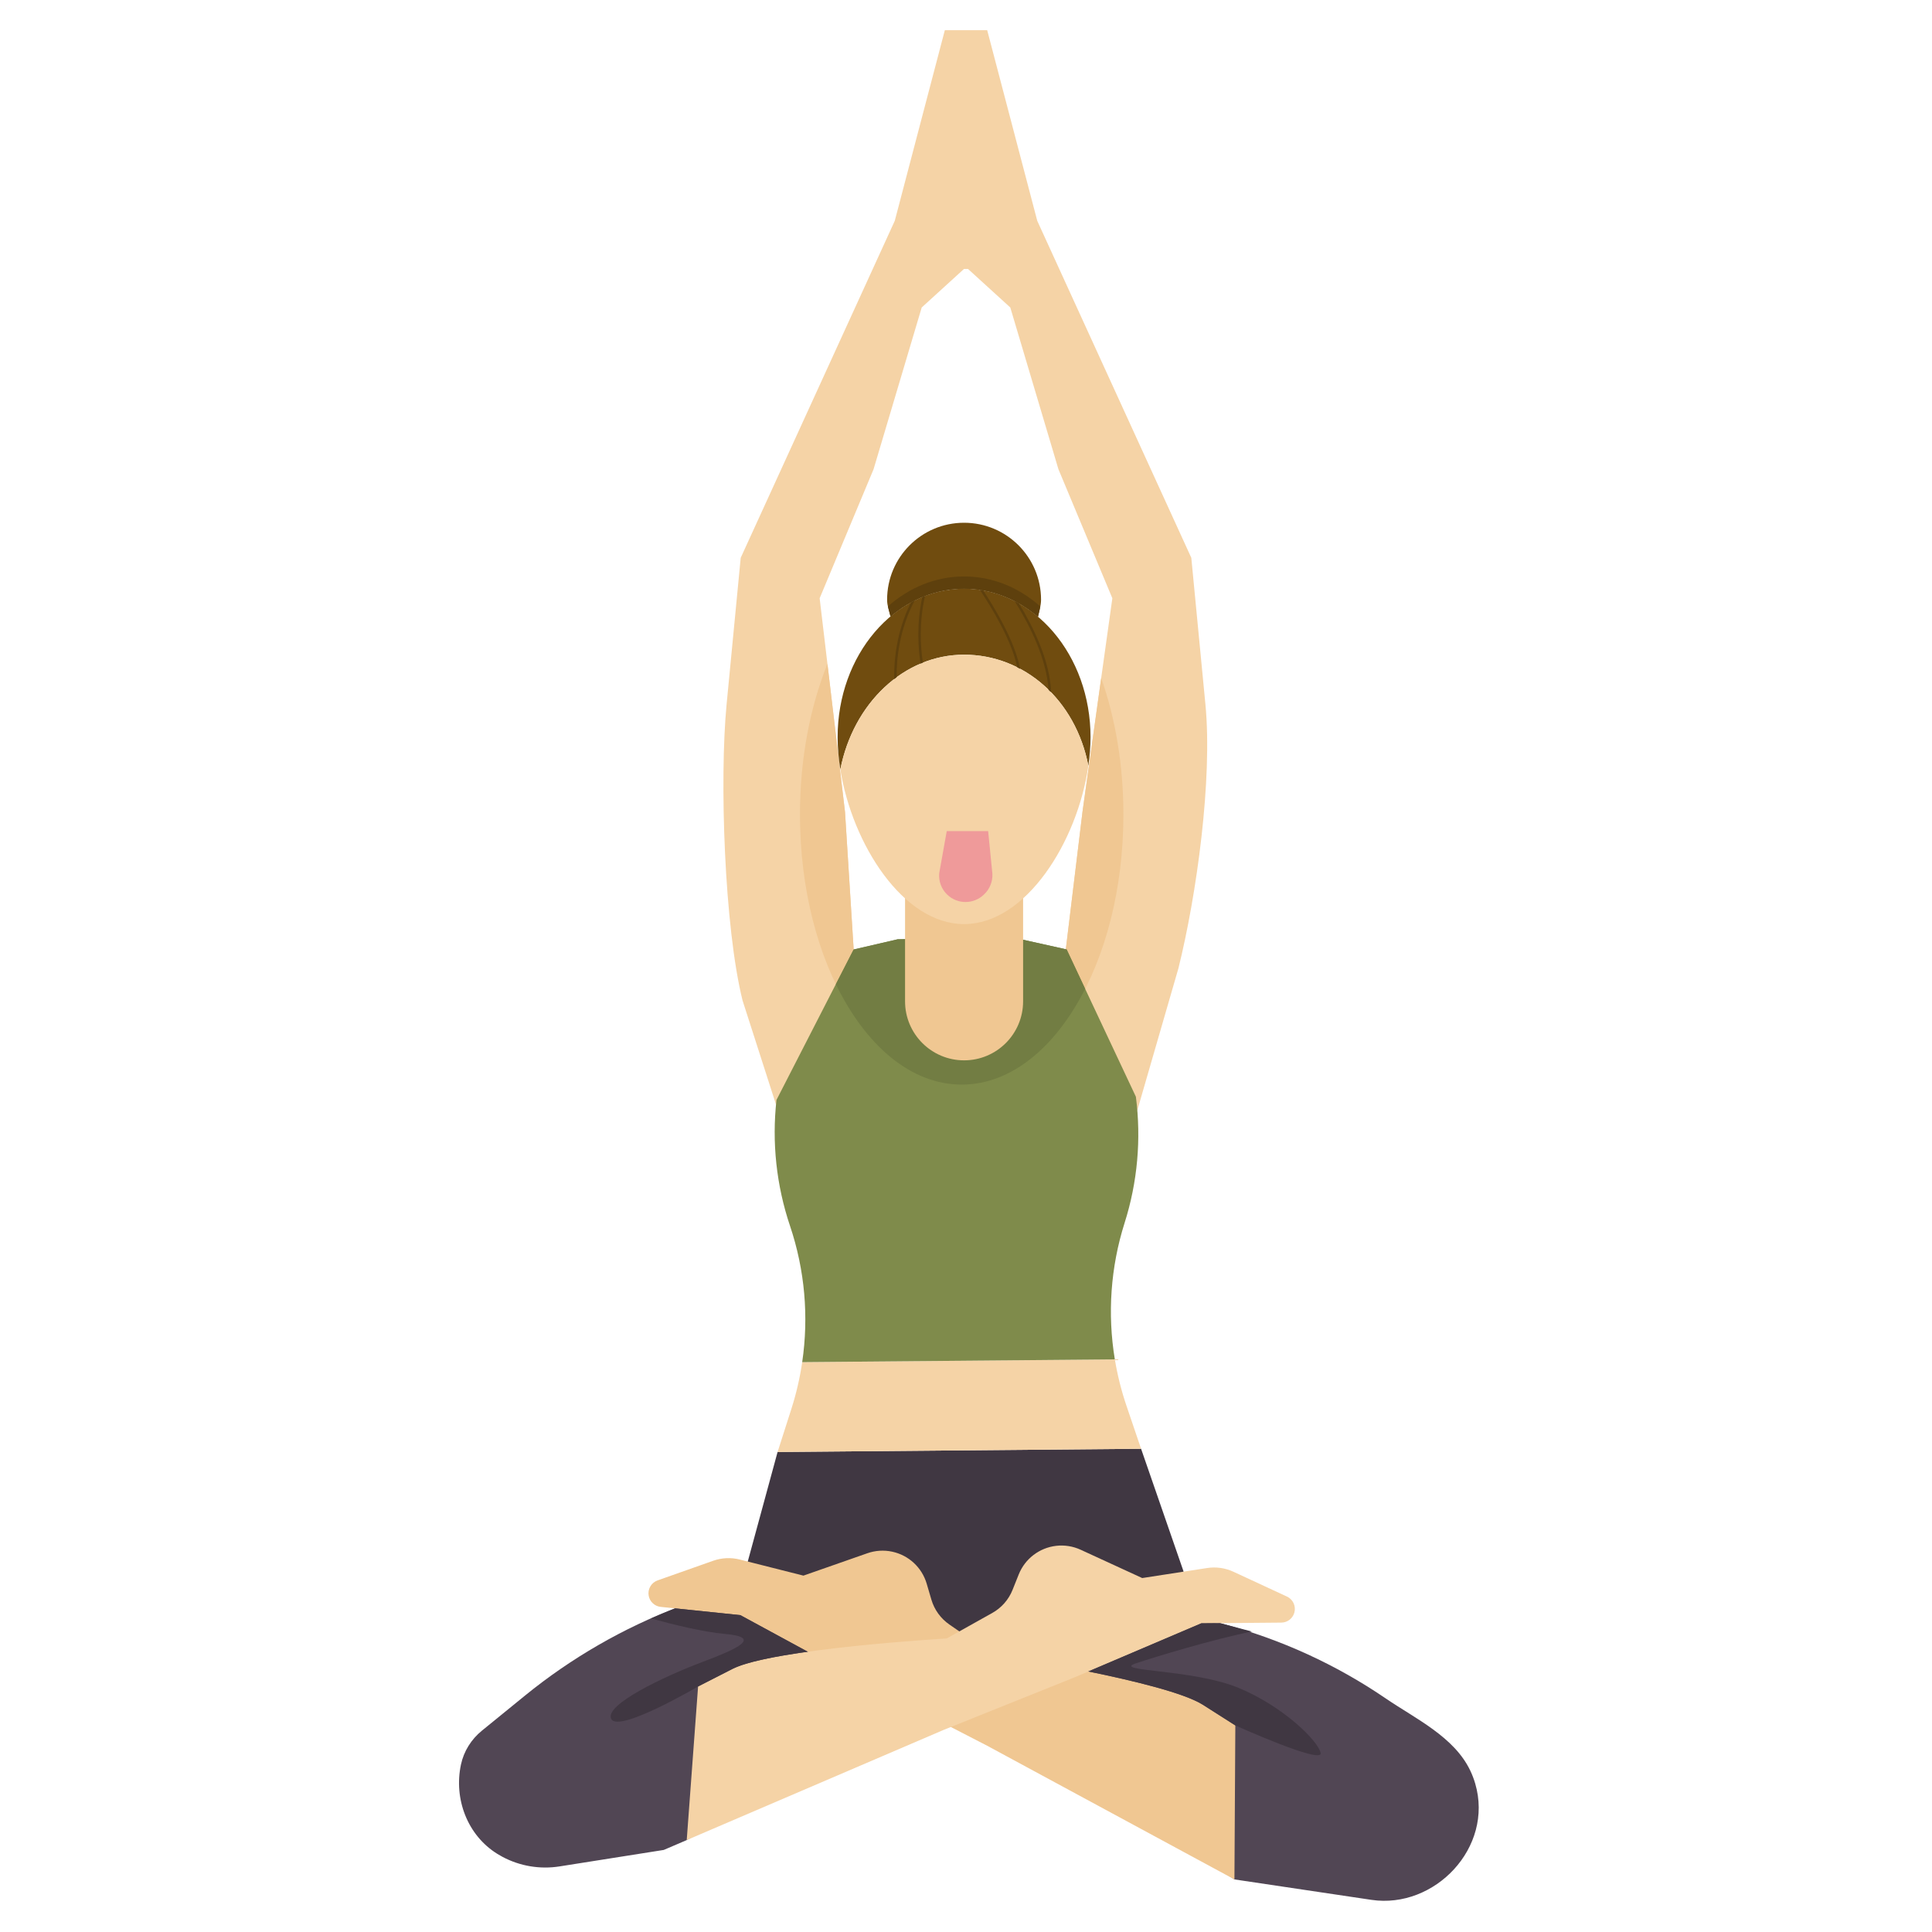 <svg id="Layer_1_1_" enable-background="new 0 0 256 256" height="512" viewBox="0 0 256 256" width="512" xmlns="http://www.w3.org/2000/svg"><path d="m159.723 93.321-1.869-19.408-20.413-44.653-6.633-25.26h-5.613l-6.634 25.261-20.414 44.652-1.869 19.408c-.958 9.953-.3 29.547 2.114 39.25l4.502 14.009 47.806.543 5.444-18.809c2.415-9.703 4.538-25.04 3.579-34.993zm-16.276 14.166-2.668 21.974-27.448-.2-1.364-21.679-3.359-28.31 7.144-17.096 6.379-21.433 5.599-5.103h.54l5.599 5.103 6.379 21.433 7.144 17.096z" fill="#f5d3a6"/><path d="m143.447 107.487-2.668 21.974-27.448-.2-1.364-21.679-2.327-19.612c-2.299 5.702-3.641 12.568-3.641 19.959 0 19.764 9.594 35.786 21.429 35.786s21.429-16.022 21.429-35.786c0-6.602-1.075-12.781-2.942-18.09z" fill="#f0c792"/><path d="m195.474 236.334c-.172-.589-.393-1.169-.664-1.736-2.137-4.472-7.258-6.86-11.184-9.54-6.605-4.508-13.93-7.858-21.66-9.905l-.295-.078-18.218-.619-18.042 8.365-16.065-9.525-18.72-.636-.66.251c-7.391 2.807-14.283 6.783-20.415 11.774l-5.697 4.638c-1.402 1.141-2.397 2.719-2.774 4.487-.972 4.564.86 9.385 4.818 11.837.224.139.454.271.688.396 2.314 1.231 4.965 1.675 7.554 1.266l13.812-2.183 3.043-1.305 34.674-19.295 37.899 24.506s18.149 2.707 18.15 2.708c8.376 1.247 16.236-6.929 13.756-15.406z" fill="#514654"/><path d="m151.198 191.969-48.165.429-4.021 14.771 26.398 15.652 31.426-14.57z" fill="#403742"/><path d="m149.262 186.271c-.684-2.013-1.195-4.069-1.539-6.146l-41.426.368c-.307 2.083-.781 4.148-1.429 6.173l-1.834 5.732 48.164-.428z" fill="#f5d3a6"/><path d="m163.688 228.628c-1.582-1.007-3.083-1.963-4.292-2.733-5.008-3.188-27.902-6.705-27.902-6.705l-5.697-3.934c-1.149-.793-1.99-1.957-2.384-3.296l-.622-2.115c-.631-2.147-2.388-3.775-4.576-4.241-1.093-.233-2.229-.161-3.283.208l-8.476 2.966-8.431-2.132c-1.165-.295-2.392-.238-3.525.162l-7.367 2.603c-.845.299-1.345 1.171-1.175 2.051.151.783.798 1.376 1.591 1.458l10.547 1.093 16.064 8.719 16.649 8.589 32.76 17.71z" fill="#f0c792"/><path d="m92.5 223.466c1.67-.853 3.254-1.663 4.531-2.316 5.286-2.702 28.41-4.045 28.41-4.045l6.042-3.379c1.218-.681 2.166-1.76 2.684-3.056l.819-2.047c.831-2.078 2.733-3.533 4.956-3.791 1.11-.129 2.234.05 3.249.517l8.159 3.751 8.594-1.328c1.188-.184 2.403-.012 3.494.494l7.088 3.286c.813.377 1.228 1.292.976 2.152-.224.766-.924 1.294-1.722 1.301l-10.603.094-16.814 7.166-17.385 6.982-33.983 14.573z" fill="#f5d3a6"/><path d="m164.022 223.615c-6.036-2.466-16.761-2.127-13.52-3.212 2.565-.859 10.407-3.24 15.382-4.212l-4.213-1.116-2.492.022-14.971 6.38c6.172 1.26 12.768 2.877 15.188 4.417 1.209.77 2.711 1.726 4.292 2.733.001.001 11.56 5.209 11.303 3.667-.258-1.541-4.932-6.213-10.969-8.679z" fill="#403742"/><path d="m98.095 214.012-8.645-.896c-1.077.422-2.144.869-3.2 1.337 3.006.826 6.982 1.802 9.764 2.046 5.043.443 1.805 1.934-3.055 3.766-4.86 1.831-12.954 5.642-11.962 7.513s11.503-4.312 11.503-4.312c1.67-.853 3.254-1.663 4.531-2.316 1.801-.921 5.676-1.683 9.999-2.288z" fill="#403742"/><path d="m149.015 162.042c1.712-5.397 2.222-11.103 1.496-16.719l-9.175-19.518-7.342-1.634-15.048.289-5.833 1.351-10.225 19.936c-.626 5.627-.014 11.324 1.793 16.689 1.965 5.835 2.503 12.024 1.614 18.057l41.426-.368c-.994-6.017-.567-12.214 1.294-18.083z" fill="#7f8b4b"/><path d="m128.001 4v31.64" fill="#f5d3a6"/><path d="m133.995 124.171-15.048.289-5.833 1.351-2.356 4.594c3.928 8.115 9.935 13.309 16.67 13.309 6.562 0 12.431-4.931 16.362-12.689l-2.454-5.22z" fill="#727d43"/><path d="m119.925 117.733v14.947c0 4.319 3.501 7.821 7.821 7.821 4.319 0 7.821-3.501 7.821-7.821v-14.947z" fill="#f0c792"/><path d="m127.745 78.009c-9.254 0-16.755 8.806-16.755 19.669 0 1.391.125 2.833.359 4.289 1.695-8.756 8.424-15.216 16.396-15.216 7.97 0 14.772 5.964 16.47 14.716.184-1.285.286-2.557.286-3.788 0-10.864-7.502-19.67-16.756-19.67z" fill="#704c0f"/><path d="m118.006 81.678c2.745-2.307 6.106-3.669 9.739-3.669 3.654 0 7.032 1.377 9.786 3.708h.008c.156-.705.405-1.5.405-2.251 0-5.633-4.566-10.199-10.199-10.199s-10.199 4.566-10.199 10.199c0 .813.272 1.454.452 2.212z" fill="#704c0f"/><path d="m127.745 86.751c-7.972 0-14.701 6.46-16.396 15.216 1.593 9.909 8.328 20.48 16.396 20.48 8.205 0 15.027-10.931 16.47-20.981-1.698-8.751-8.5-14.715-16.47-14.715z" fill="#f5d3a6"/><g fill="#5e400d"><path d="m121.198 79.569c-.169.084-.335.175-.501.266-1.923 3.87-2.255 7.711-2.215 10.15.107-.082.214-.164.322-.243-.015-2.496.377-6.345 2.394-10.173z"/><path d="m122.569 78.971c-.122.047-.243.095-.364.145-.769 3.557-.545 6.771-.225 8.817.102-.043.206-.084.309-.125-.316-2.059-.527-5.282.28-8.837z"/><path d="m134.447 79.651c1.947 3.101 4.212 7.545 4.489 11.762.093.091.189.178.28.271.036-.032.061-.074.058-.125-.22-4.118-2.338-8.459-4.26-11.606-.186-.107-.376-.205-.567-.302z"/><path d="m134.792 88.422c.128.064.249.141.375.208-.01-.05-.018-.097-.028-.147-.703-3.539-3.252-7.808-4.867-10.252-.143-.025-.289-.044-.433-.065 1.568 2.347 4.2 6.67 4.953 10.256z"/><path d="m137.531 81.717h.008c.095-.429.219-.892.306-1.358-2.808-2.495-6.306-3.976-10.099-3.976-3.789 0-7.284 1.478-10.09 3.968.096.441.234.863.343 1.326h.008c2.745-2.307 6.106-3.669 9.739-3.669 3.653.001 7.032 1.379 9.785 3.709z"/></g><path d="m125.449 110.125-.999 5.587c-.094 1.065.304 2.114 1.08 2.849 1.35 1.279 3.465 1.279 4.815 0l.063-.059c.74-.701 1.138-1.69 1.089-2.708l-.562-5.668h-5.486z" fill="#ef9a9a"/></svg>
